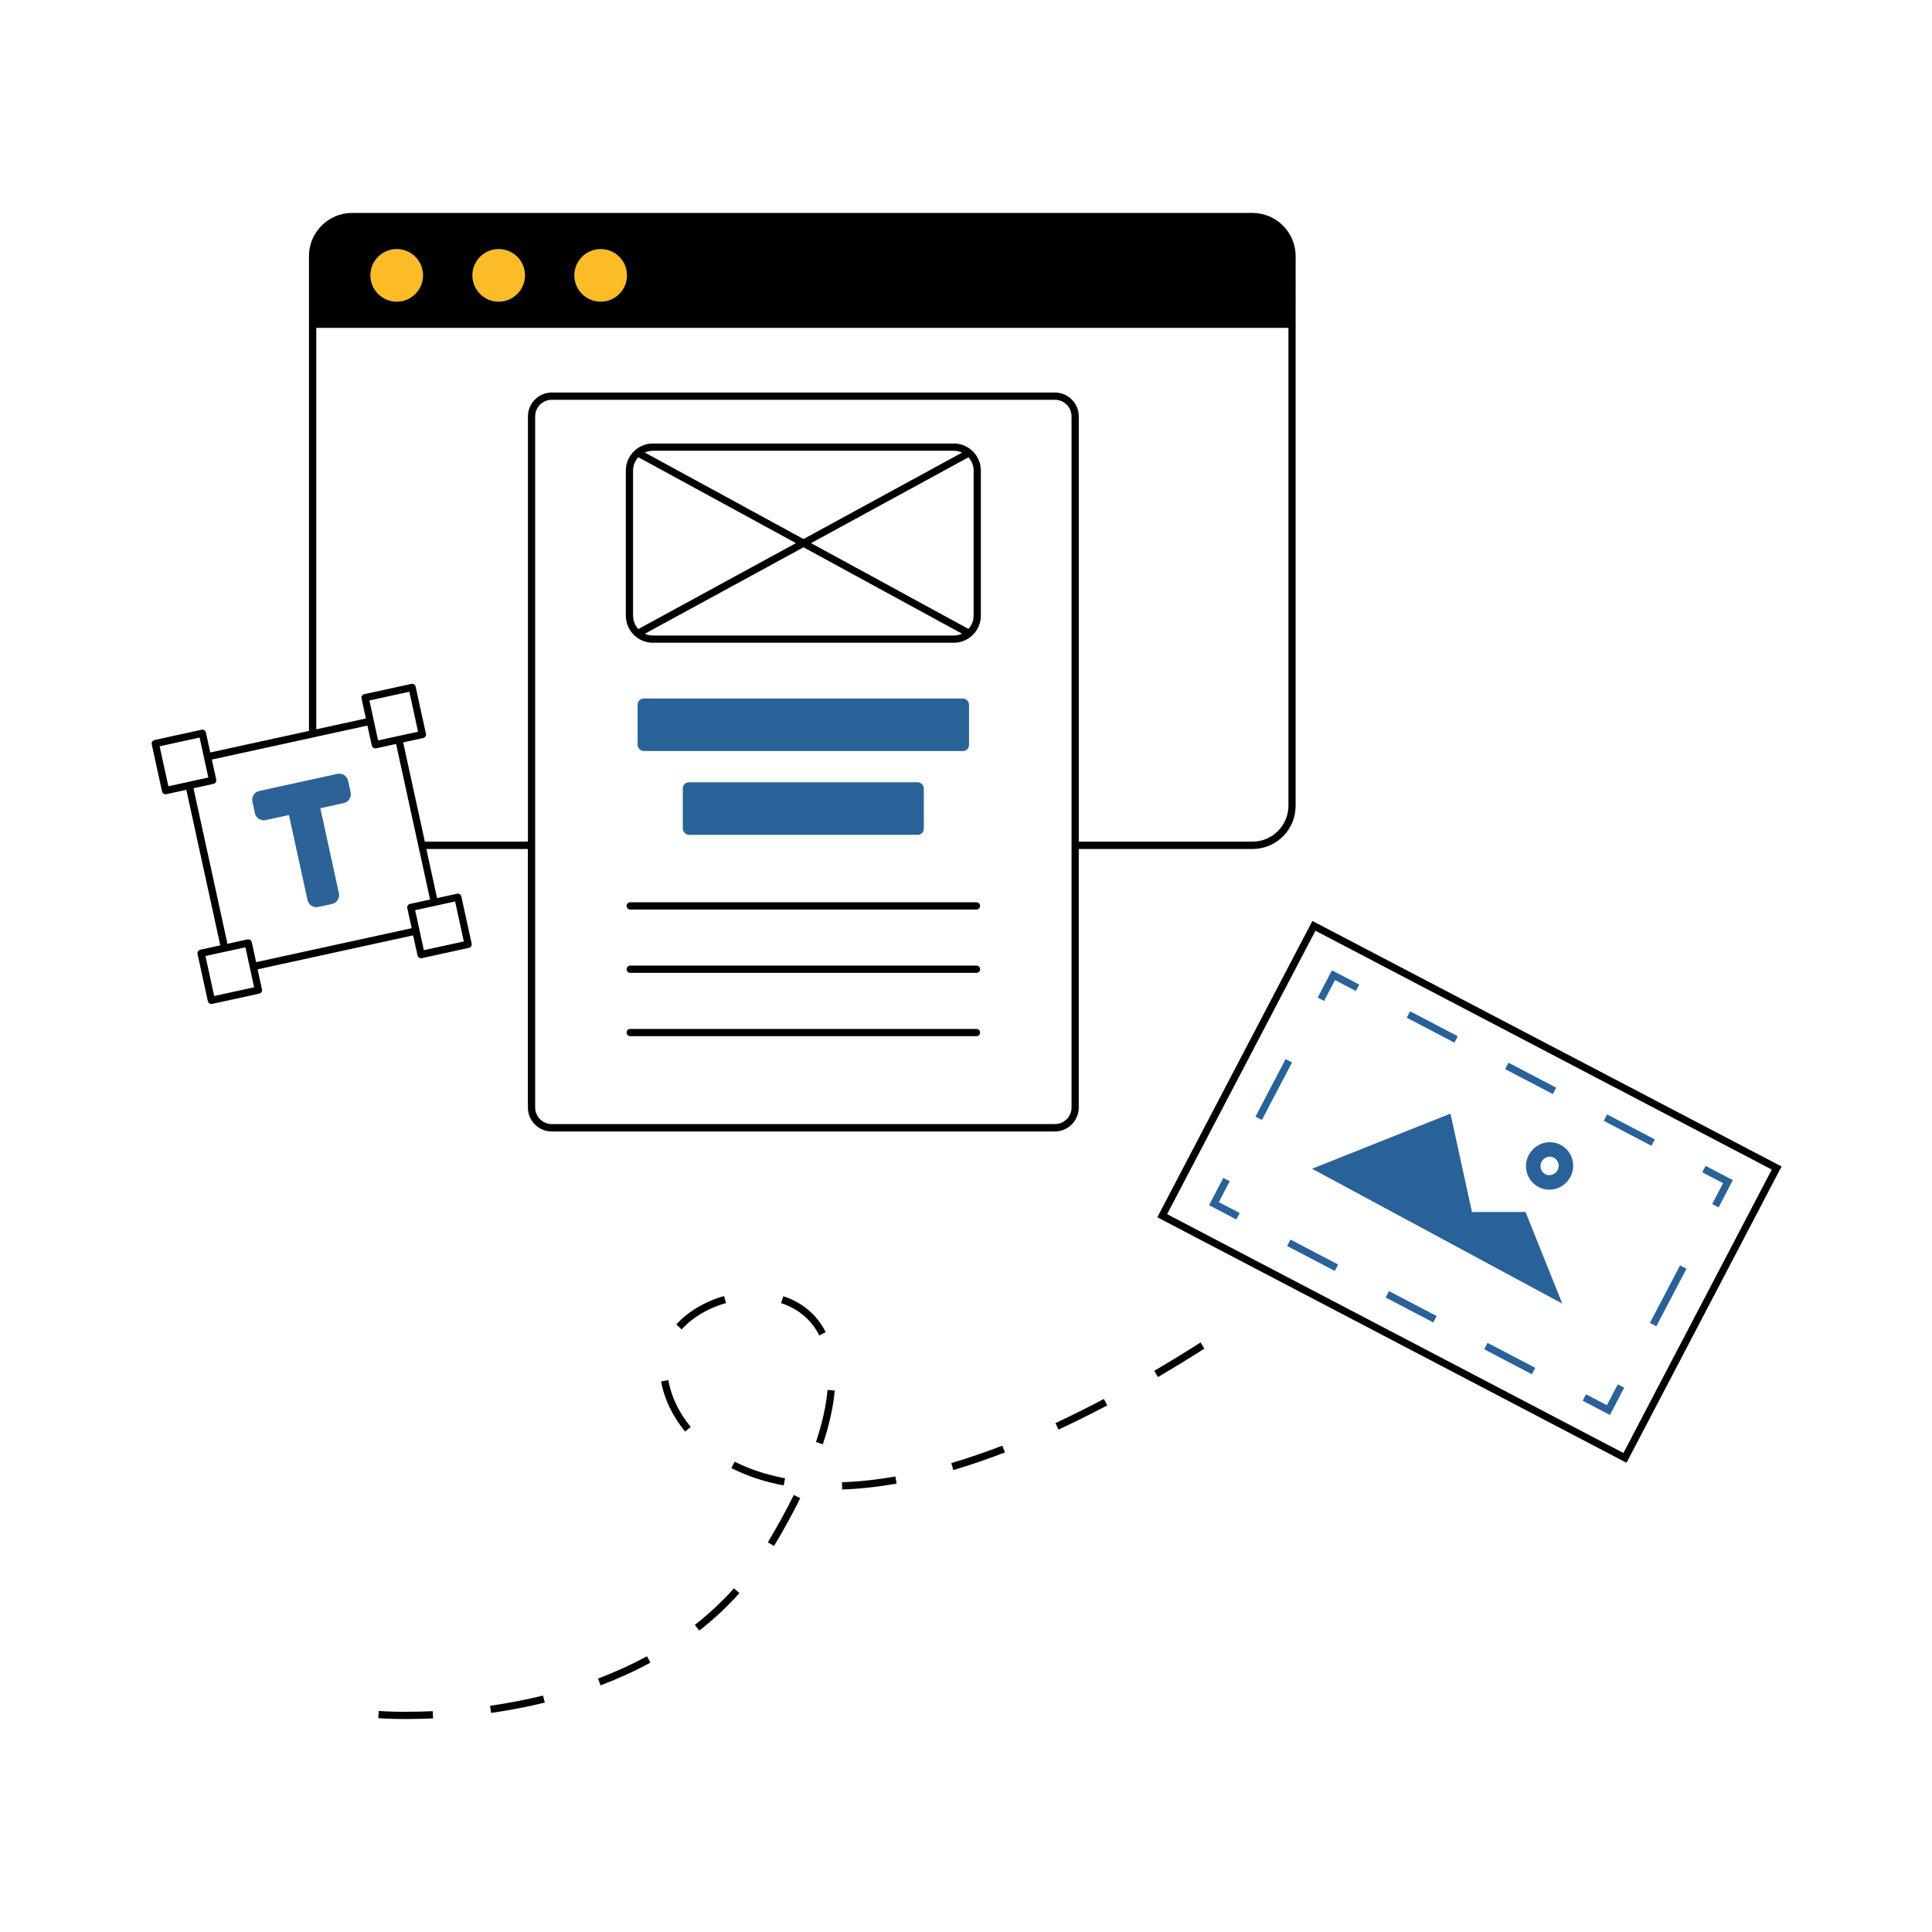 <?xml version="1.0" encoding="UTF-8"?>
<svg id="Calque_2" data-name="Calque 2" xmlns="http://www.w3.org/2000/svg" viewBox="0 0 533.58 533.58">
  <defs>
    <style>
      .cls-1 {
        fill: none;
      }

      .cls-1, .cls-2, .cls-3, .cls-4, .cls-5 {
        stroke-width: 0px;
      }

      .cls-3 {
        fill: #2c6298;
      }

      .cls-4 {
        fill: #286299;
      }

      .cls-5 {
        fill: #fcbc28;
      }
    </style>
  </defs>
  <path class="cls-1" d="m152.4,108.41h138.94c3.64,0,6.6,2.96,6.6,6.6v117.43h47.98c5.47,0,9.92-4.45,9.92-9.92V90.57H87.34v110.87l13.7-2.99-1.21-5.52c-.12-.54.22-1.07.76-1.19l13-2.84c.54-.12,1.07.22,1.19.76l2.84,13c.12.54-.22,1.07-.76,1.19l-5.52,1.21,5.98,27.4h28.47v-117.43c0-3.64,2.96-6.6,6.6-6.6Z"/>
  <circle class="cls-5" cx="165.89" cy="76.05" r="7.26"/>
  <circle class="cls-5" cx="137.73" cy="76.05" r="7.26"/>
  <circle class="cls-5" cx="109.58" cy="76.05" r="7.26"/>
  <rect class="cls-4" x="176.1" y="192.91" width="91.53" height="14.51" rx="1.68" ry="1.68"/>
  <rect class="cls-4" x="188.58" y="216.05" width="66.56" height="14.51" rx="1.68" ry="1.68"/>
  <path class="cls-2" d="m174.05,251.19h95.63c.55,0,1-.45,1-1s-.45-1-1-1h-95.63c-.55,0-1,.45-1,1s.45,1,1,1Z"/>
  <path class="cls-2" d="m174.05,268.68h95.63c.55,0,1-.45,1-1s-.45-1-1-1h-95.63c-.55,0-1,.45-1,1s.45,1,1,1Z"/>
  <path class="cls-2" d="m174.05,286.17h95.63c.55,0,1-.45,1-1s-.45-1-1-1h-95.63c-.55,0-1,.45-1,1s.45,1,1,1Z"/>
  <path class="cls-2" d="m263.42,122.49h-83.11c-1.81,0-3.47.65-4.76,1.72-.06.05-.12.11-.18.16-1.55,1.37-2.53,3.37-2.53,5.59v40.07c0,2.2.96,4.18,2.48,5.55.1.09.2.18.3.26,1.28,1.04,2.92,1.67,4.69,1.67h83.11c4.12,0,7.47-3.35,7.47-7.48v-40.07c0-4.12-3.35-7.48-7.47-7.48Zm5.47,47.55c0,1.41-.54,2.69-1.42,3.66l-43.48-23.7,43.48-23.7c.88.97,1.42,2.25,1.42,3.66v40.07Zm-5.47,5.48h-83.11c-.8,0-1.55-.17-2.23-.48l43.83-23.89,43.79,23.87c-.7.32-1.47.51-2.28.51Zm-88.58-5.48v-40.07c0-1.42.55-2.72,1.45-3.7l43.54,23.73-43.54,23.73c-.89-.98-1.45-2.27-1.45-3.7Zm5.47-45.55h83.11c.82,0,1.59.18,2.28.51l-43.79,23.87-43.83-23.89c.68-.31,1.44-.48,2.23-.48Z"/>
  <path class="cls-2" d="m345.91,58.81H97.25c-6.57,0-11.92,5.35-11.92,11.92v131.14l-27.26,5.95-1.21-5.52c-.12-.54-.65-.88-1.19-.76l-13,2.84c-.54.12-.88.65-.76,1.19l2.84,13c.1.47.52.79.98.79.07,0,.14,0,.21-.02l5.52-1.21,9.38,42.96-5.52,1.21c-.54.12-.88.65-.76,1.19l2.84,13c.1.47.52.79.98.79.07,0,.14,0,.21-.02l13-2.84c.54-.12.88-.65.76-1.19l-1.21-5.52,42.96-9.38,1.21,5.52c.1.47.52.79.98.79.07,0,.14,0,.21-.02l13-2.84c.54-.12.88-.65.76-1.19l-2.84-13c-.12-.54-.65-.88-1.19-.76l-5.52,1.21-2.96-13.56h28.04v71.41c0,3.64,2.96,6.6,6.6,6.6h138.94c3.64,0,6.6-2.96,6.6-6.6v-71.41h47.98c6.57,0,11.92-5.35,11.92-11.92V70.73c0-6.57-5.35-11.92-11.92-11.92Zm-180.02,9.98c4.01,0,7.26,3.25,7.26,7.26s-3.25,7.26-7.26,7.26-7.26-3.25-7.26-7.26,3.25-7.26,7.26-7.26Zm-28.16,0c4.01,0,7.26,3.25,7.26,7.26s-3.25,7.26-7.26,7.26-7.26-3.25-7.26-7.26,3.25-7.26,7.26-7.26Zm-28.16,0c4.01,0,7.26,3.25,7.26,7.26s-3.25,7.26-7.26,7.26-7.26-3.25-7.26-7.26,3.25-7.26,7.26-7.26Zm-57.55,147.16l-.98.21-4.54.99-2.41-11.04,11.04-2.41.99,4.54.21.98.21.98.99,4.54-4.54.99-.98.21Zm7.13,59.12l-2.41-11.04,4.54-.99.98-.21.98-.21,4.54-.99.99,4.54.21.98.21.98.99,4.54-11.04,2.41Zm61.02-24.9l.98-.21,4.54-.99,2.41,11.04-11.04,2.41-.99-4.54-.21-.98-.21-.98-.99-4.54,4.54-.99.98-.21Zm-1.4-1.74l-5.52,1.21c-.54.12-.88.65-.76,1.19l1.21,5.52-42.96,9.38-1.21-5.52c-.12-.54-.65-.88-1.19-.76l-5.52,1.21-9.38-42.96,5.52-1.21c.54-.12.88-.65.76-1.19l-1.21-5.52,26.83-5.86,2-.44,14.13-3.09,1.21,5.52c.1.47.52.79.98.79.07,0,.14,0,.21-.02l5.52-1.21,5.89,26.97.44,2,3.06,13.99Zm-16.76-54.97l11.04-2.41,2.41,11.04-4.54.99-.98.21-.98.21-4.54.99-.99-4.54-.21-.98-.21-.98-.99-4.54Zm193.93,38.98v73.41c0,2.54-2.06,4.6-4.6,4.6h-138.94c-2.54,0-4.6-2.06-4.6-4.6V115.01c0-2.54,2.06-4.6,4.6-4.6h138.94c2.54,0,4.6,2.06,4.6,4.6v117.43Zm59.9-9.92c0,5.47-4.45,9.92-9.92,9.92h-47.98v-117.43c0-3.64-2.96-6.6-6.6-6.6h-138.94c-3.64,0-6.6,2.96-6.6,6.6v117.43h-28.47l-5.98-27.4,5.52-1.21c.54-.12.88-.65.76-1.19l-2.84-13c-.12-.54-.65-.88-1.19-.76l-13,2.84c-.54.12-.88.65-.76,1.19l1.21,5.52-13.7,2.99v-110.87h268.49v131.97Z"/>
  <path class="cls-3" d="m96.83,218.81l-.69-3.17c-.29-1.35-1.62-2.2-2.98-1.91l-5.82,1.27-2,.44-13.72,3c-.65.14-1.21.53-1.57,1.09-.36.56-.48,1.24-.34,1.88l.69,3.17c.29,1.35,1.63,2.21,2.98,1.91l6.42-1.4,5.13,23.48c.26,1.17,1.29,1.97,2.44,1.97.18,0,.36-.02.54-.06l3.78-.82c.65-.14,1.21-.53,1.57-1.09.36-.56.48-1.24.34-1.88l-3.14-14.38-.73-3.34-1.26-5.76,6.46-1.41c.65-.14,1.21-.53,1.57-1.09.36-.56.48-1.24.34-1.88Z"/>
  <path class="cls-2" d="m362.45,254.35l-42.82,81.83,129.58,67.81,42.82-81.83-129.58-67.81Zm85.91,146.94l-126.03-65.96,40.97-78.28,126.03,65.96-40.97,78.28Z"/>
  <polygon class="cls-4" points="406.53 334.74 400.59 307.56 362.36 322.78 431.47 360.03 421.32 334.73 406.53 334.74"/>
  <path class="cls-4" d="m432.66,317.43c-1.2-1.25-2.82-1.95-4.56-1.97h-.08c-3.54,0-6.48,2.88-6.57,6.45-.04,1.76.6,3.42,1.82,4.68,1.2,1.25,2.82,1.95,4.56,1.97h.08c3.54,0,6.48-2.88,6.57-6.45.04-1.76-.6-3.43-1.82-4.69Zm-4.75,7.13h-.03c-.66,0-1.27-.27-1.73-.75-.47-.48-.71-1.13-.7-1.81.03-1.41,1.18-2.55,2.57-2.55h.03c.66,0,1.27.27,1.73.75.47.48.71,1.13.7,1.81-.04,1.41-1.18,2.54-2.57,2.54Z"/>
  <polygon class="cls-4" points="443.79 388.09 438.03 385.08 437.1 386.85 444.63 390.79 448.57 383.26 446.8 382.33 443.79 388.09"/>
  <rect class="cls-4" x="415.94" y="367.74" width="2" height="14.86" transform="translate(-108.79 570.61) rotate(-62.37)"/>
  <rect class="cls-4" x="361.53" y="339.27" width="2" height="14.86" transform="translate(-112.74 507.16) rotate(-62.38)"/>
  <rect class="cls-4" x="388.74" y="353.51" width="2" height="14.86" transform="translate(-110.76 538.9) rotate(-62.38)"/>
  <polygon class="cls-4" points="339.62 326.24 337.85 325.32 333.91 332.85 341.44 336.79 342.37 335.02 336.61 332 339.62 326.24"/>
  <rect class="cls-4" x="342.8" y="299.88" width="17.94" height="2" transform="translate(-77.92 473.03) rotate(-62.37)"/>
  <polygon class="cls-4" points="368.7 270.68 374.46 273.7 375.39 271.92 367.86 267.98 363.92 275.51 365.69 276.44 368.7 270.68"/>
  <rect class="cls-4" x="394.55" y="276.18" width="2" height="14.86" transform="translate(-39.15 502.54) rotate(-62.37)"/>
  <rect class="cls-4" x="421.75" y="290.41" width="2" height="14.86" transform="translate(-37.15 534.32) rotate(-62.38)"/>
  <rect class="cls-4" x="448.96" y="304.65" width="2" height="14.86" transform="translate(-35.19 566.03) rotate(-62.37)"/>
  <polygon class="cls-4" points="471.05 321.99 470.12 323.76 475.88 326.77 472.87 332.53 474.64 333.46 478.58 325.93 471.05 321.99"/>
  <rect class="cls-4" x="451.75" y="356.9" width="17.94" height="2" transform="translate(-70.07 599.99) rotate(-62.36)"/>
  <path class="cls-2" d="m200.51,359.88l-.54-1.93c-5.29,1.49-9.97,4.28-13.2,7.86l1.49,1.34c2.98-3.3,7.33-5.89,12.26-7.28Z"/>
  <path class="cls-2" d="m216.82,408.27c-5.1-.95-9.78-2.49-13.92-4.59l-.91,1.78c4.31,2.19,9.17,3.8,14.46,4.78l.37-1.97Z"/>
  <path class="cls-2" d="m191.91,448.77l1.23,1.57c4.02-3.15,7.74-6.63,11.06-10.35l-1.49-1.33c-3.25,3.63-6.88,7.03-10.81,10.11Z"/>
  <path class="cls-2" d="m135.35,471.1l.28,1.98c5.06-.73,10.05-1.69,14.83-2.86l-.48-1.94c-4.71,1.16-9.64,2.11-14.64,2.82Z"/>
  <path class="cls-2" d="m112.25,472.77c-4.74,0-7.59-.23-7.62-.24l-.17,1.99c.12.01,2.96.24,7.79.24,2.38,0,4.86-.06,7.35-.17l-.09-2c-2.46.11-4.9.17-7.25.17Z"/>
  <path class="cls-2" d="m165.16,463.59l.71,1.87c4.83-1.83,9.46-3.94,13.76-6.28l-.95-1.76c-4.22,2.29-8.77,4.37-13.52,6.16Z"/>
  <path class="cls-2" d="m182.59,381.53c.86,4.83,3.15,9.62,6.62,13.84l1.55-1.27c-3.25-3.96-5.39-8.43-6.19-12.93l-1.97.35Z"/>
  <path class="cls-2" d="m318.8,378.59l1.01,1.72c4.18-2.45,8.49-5.09,12.82-7.85l-1.07-1.69c-4.31,2.74-8.6,5.37-12.76,7.81Z"/>
  <path class="cls-2" d="m291.49,393.02l.84,1.81c4.38-2.04,8.92-4.29,13.47-6.69l-.93-1.77c-4.53,2.39-9.03,4.63-13.38,6.65Z"/>
  <path class="cls-2" d="m262.72,404.08l.57,1.92c4.61-1.36,9.41-3,14.26-4.87l-.72-1.87c-4.81,1.85-9.56,3.47-14.11,4.82Z"/>
  <path class="cls-2" d="m212.05,425.95l1.72,1.03c2.73-4.56,5.17-9.01,7.25-13.22l-1.79-.88c-2.05,4.16-4.47,8.56-7.17,13.08Z"/>
  <path class="cls-2" d="m232.53,409.36l.06,2c4.76-.15,9.82-.7,15.04-1.62l-.35-1.97c-5.12.91-10.09,1.44-14.75,1.59Z"/>
  <path class="cls-2" d="m228.05,367.91c-2.41-4.78-6.47-8.21-11.72-9.92l-.62,1.9c4.74,1.54,8.39,4.62,10.56,8.92l1.79-.9Z"/>
  <path class="cls-2" d="m225.35,398.25l1.9.63c1.79-5.35,2.89-10.34,3.29-14.84l-1.99-.18c-.38,4.34-1.46,9.18-3.19,14.38Z"/>
</svg>